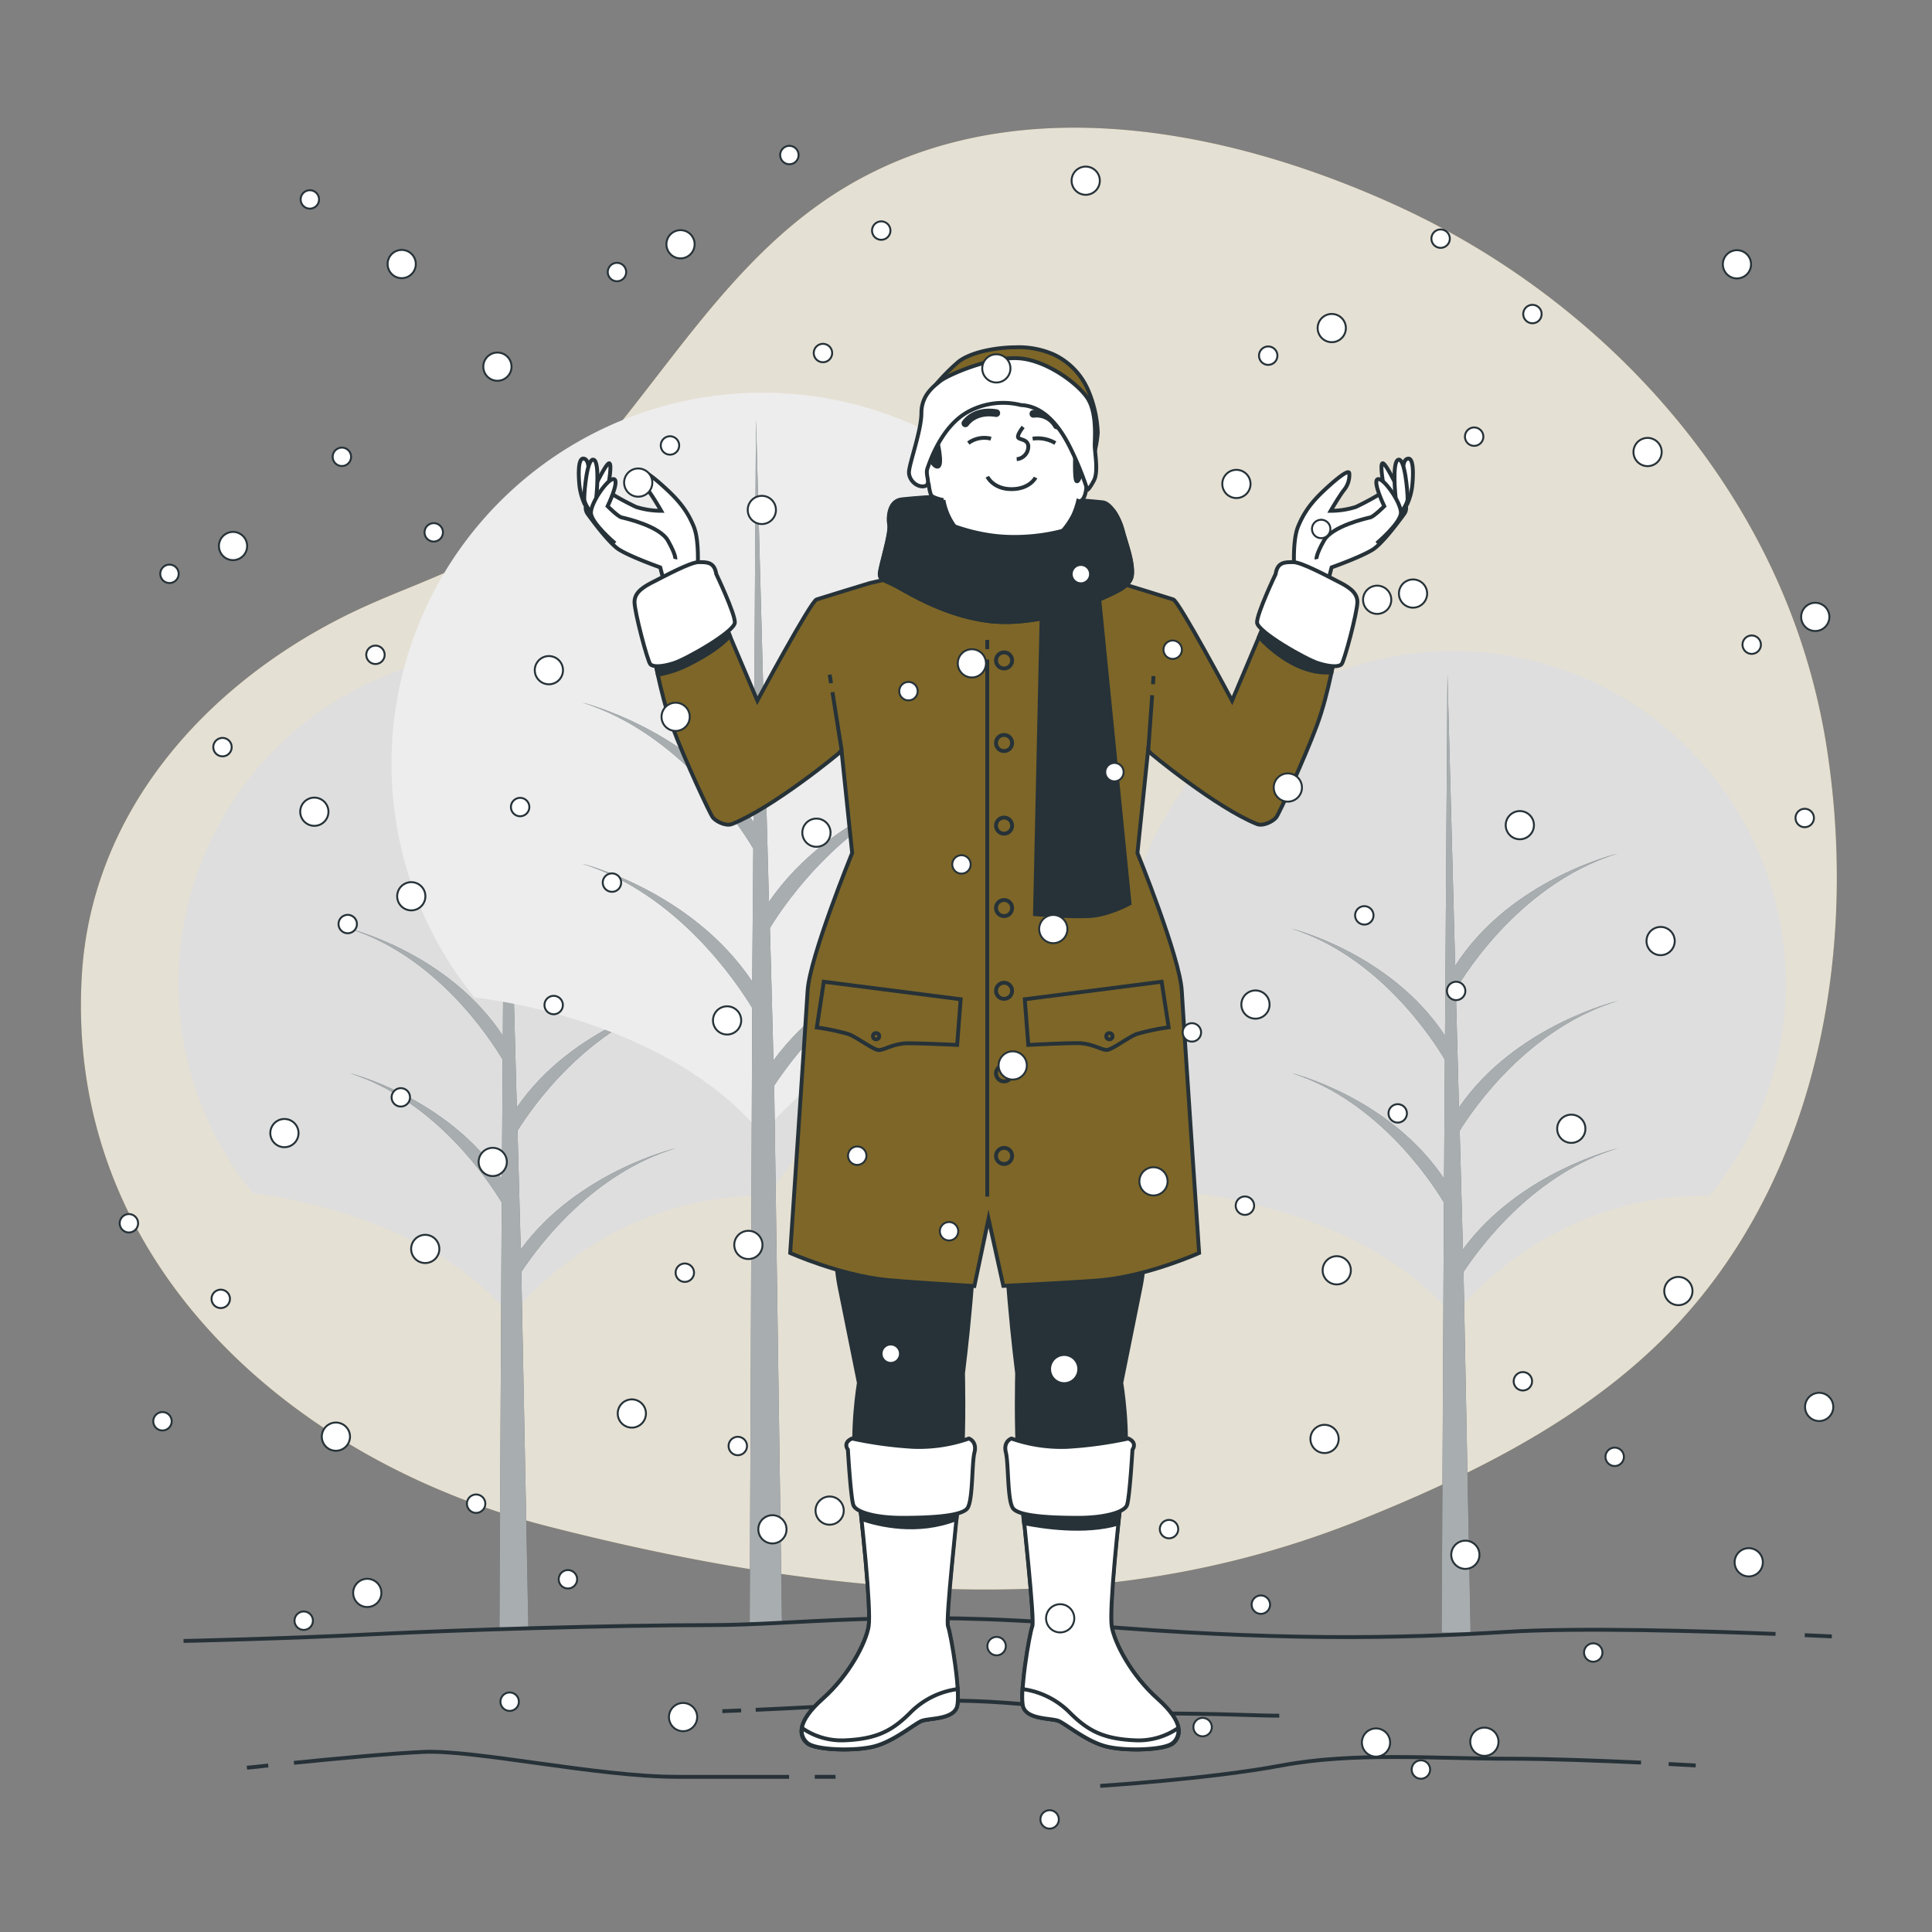 <svg xmlns="http://www.w3.org/2000/svg" viewBox="0 0 500 500"><rect x="0" y="0" width="500" height="500" fill="#808080" stroke="none"/><g id="freepik--background-simple--inject-14"><path d="M467.34,169.9c-16.12-52.66-57.54-94.81-106.56-117-46.76-21.2-105.88-31.67-150.19,1-29.18,21.48-45.71,55.9-72.42,80-13.28,12-27.81,15.87-43.61,23C56.06,174.31,23.84,208,21.18,252.4,16.75,326.67,75.62,378,141.31,394.89c86.81,22.26,151.7,22.26,211.33-1.78,31-12.49,62.48-28.29,84.8-54.15,33.76-39.11,43.09-94.66,35.41-144.89A170.25,170.25,0,0,0,467.34,169.9Z" style="fill:#7D6628"></path><path d="M467.34,169.9c-16.12-52.66-57.54-94.81-106.56-117-46.76-21.2-105.88-31.67-150.19,1-29.18,21.48-45.71,55.9-72.42,80-13.28,12-27.81,15.87-43.61,23C56.06,174.31,23.84,208,21.18,252.4,16.75,326.67,75.62,378,141.31,394.89c86.81,22.26,151.7,22.26,211.33-1.78,31-12.49,62.48-28.29,84.8-54.15,33.76-39.11,43.09-94.66,35.41-144.89A170.25,170.25,0,0,0,467.34,169.9Z" style="fill:#fff;opacity:0.8"></path></g><g id="freepik--Trees--inject-14"><path d="M65.47,308.83s44.28,4.38,66.72,31.83c0,0,23.71-31.8,66.3-31.15a86.07,86.07,0,1,0-133-.61Z" style="fill:#dedede"></path><path d="M174.82,259.05s-26.47,6.27-41.07,27.56l-.84-31,.06.42s14.95-26.91,41.85-35.13c0,0-27.7,6.57-42.06,29.06l-2-75.4-.63,93.47c-14.08-21.4-39.73-27.7-39.73-27.7,22.66,7.18,36.52,28.58,39.69,33.91l-.21,30.79c-14.13-21.1-39.48-27.33-39.48-27.33,22.12,7,35.85,27.56,39.44,33.5l-.58,110.27h7.48l-1.82-92.3c4.83-7.3,18.62-25.53,39.93-32,0,0-25.31,6-40.08,26.18l-.83-30.73C137.55,286.78,151.81,266.08,174.82,259.05Z" style="fill:#263238"></path><path d="M174.82,259.05s-26.47,6.27-41.07,27.56l-.84-31,.06.42s14.95-26.91,41.85-35.13c0,0-27.7,6.57-42.06,29.06l-2-75.4-.63,93.47c-14.08-21.4-39.73-27.7-39.73-27.7,22.66,7.18,36.52,28.58,39.69,33.91l-.21,30.79c-14.13-21.1-39.48-27.33-39.48-27.33,22.12,7,35.85,27.56,39.44,33.5l-.58,110.27h7.48l-1.82-92.3c4.83-7.3,18.62-25.53,39.93-32,0,0-25.31,6-40.08,26.18l-.83-30.73C137.55,286.78,151.81,266.08,174.82,259.05Z" style="fill:#fff;opacity:0.6"></path><path d="M309.31,308.83s44.28,4.38,66.72,31.83c0,0,23.71-31.8,66.3-31.15a86.08,86.08,0,1,0-133-.61Z" style="fill:#dedede"></path><path d="M418.66,259.05s-26.47,6.27-41.08,27.56l-.83-31,.06.42s14.95-26.91,41.85-35.13c0,0-27.7,6.57-42.06,29.06l-2-75.4-.63,93.47c-14.08-21.4-39.73-27.7-39.73-27.7,22.65,7.18,36.52,28.58,39.68,33.91l-.2,30.79c-14.13-21.1-39.48-27.33-39.48-27.33,22.12,7,35.85,27.56,39.44,33.5l-.58,111.32h7.48l-1.82-93.35c4.82-7.3,18.62-25.53,39.93-32,0,0-25.31,6-40.09,26.18l-.83-30.73C381.39,286.78,395.64,266.08,418.66,259.05Z" style="fill:#263238"></path><path d="M418.66,259.05s-26.47,6.27-41.08,27.56l-.83-31,.06.42s14.95-26.91,41.85-35.13c0,0-27.7,6.57-42.06,29.06l-2-75.4-.63,93.47c-14.08-21.4-39.73-27.7-39.73-27.7,22.65,7.18,36.52,28.58,39.68,33.91l-.2,30.79c-14.13-21.1-39.48-27.33-39.48-27.33,22.12,7,35.85,27.56,39.44,33.5l-.58,111.32h7.48l-1.82-93.35c4.82-7.3,18.62-25.53,39.93-32,0,0-25.31,6-40.09,26.18l-.83-30.73C381.39,286.78,395.64,266.08,418.66,259.05Z" style="fill:#fff;opacity:0.6"></path><path d="M122.89,258.16s49.37,4.88,74.39,35.48c0,0,26.44-35.45,73.92-34.72a96,96,0,1,0-148.33-.68Z" style="fill:#ededed"></path><path d="M244.81,202.65s-29.51,7-45.8,30.73l-.93-34.52.07.46s16.66-30,46.66-39.17c0,0-30.88,7.33-46.9,32.41l-2.26-84.07L195,212.7c-15.7-23.86-44.3-30.88-44.3-30.88,25.26,8,40.72,31.86,44.25,37.81L194.67,254c-15.75-23.53-44-30.47-44-30.47,24.66,7.8,40,30.72,44,37.34l-.64,159h8.33l-2-138.91c5.38-8.14,20.76-28.46,44.52-35.72,0,0-28.22,6.69-44.7,29.18l-.92-34.25C203.25,233.57,219.15,210.49,244.81,202.65Z" style="fill:#263238"></path><path d="M244.81,202.65s-29.51,7-45.8,30.73l-.93-34.52.07.46s16.66-30,46.66-39.17c0,0-30.88,7.33-46.9,32.41l-2.26-84.07L195,212.7c-15.7-23.86-44.3-30.88-44.3-30.88,25.26,8,40.72,31.86,44.25,37.81L194.67,254c-15.75-23.53-44-30.47-44-30.47,24.66,7.8,40,30.72,44,37.34l-.64,159h8.33l-2-138.91c5.38-8.14,20.76-28.46,44.52-35.72,0,0-28.22,6.69-44.7,29.18l-.92-34.25C203.25,233.57,219.15,210.49,244.81,202.65Z" style="fill:#fff;opacity:0.6"></path></g><g id="freepik--Floor--inject-14"><path d="M467.07,423.18l7,.33" style="fill:none;stroke:#263238;stroke-miterlimit:10"></path><path d="M47.5,424.68s26.36-.58,49.21-1.75,63.28-2.35,86.71-2.35,48.05-4.1,97.26,0,80.86,3.52,109,1.76c19.11-1.19,51.22-.22,69.83.52" style="fill:none;stroke:#263238;stroke-miterlimit:10"></path><path d="M195.58,442.5c7.83-.34,20.65-1,37.06-2,28.12-1.75,43.94,2.93,63.86,2.93s28.12.59,34.57.59" style="fill:none;stroke:#263238;stroke-miterlimit:10"></path><path d="M186.94,442.85l4.86-.19" style="fill:none;stroke:#263238;stroke-miterlimit:10"></path><path d="M210.86,459.84h5.37" style="fill:none;stroke:#263238;stroke-miterlimit:10"></path><path d="M76.07,456.22c10.58-1.07,25.44-2.47,33.53-2.83,13.48-.58,45.11,6.45,65.62,6.45h29" style="fill:none;stroke:#263238;stroke-miterlimit:10"></path><path d="M63.9,457.49l5.52-.58" style="fill:none;stroke:#263238;stroke-miterlimit:10"></path><path d="M431.85,456.52c4.29.23,7,.39,7,.39" style="fill:none;stroke:#263238;stroke-miterlimit:10"></path><path d="M284.73,462.18s28.13-1.76,46.87-5.27,39.26-1.76,58.59-1.76c10.67,0,24.37.54,34.51,1" style="fill:none;stroke:#263238;stroke-miterlimit:10"></path></g><g id="freepik--Character--inject-14"><path d="M217.28,303.53s-2.52,16.92,0,29.52,5,24.84,5,24.84-2.16,12.6-.72,23.4,4,35.28,3.24,39.6-5,12.6-11.88,18.72-6.12,9.72-4,11.52,12.6,2.16,17.64.72,10.07-5.76,11.87-6.48,7.56-.36,9-3.24-1.44-19.44-2.16-21.24,2.88-33.48,3.6-42.48.36-23,.36-23,4.32-33.84,2.52-45.36S217.28,303.53,217.28,303.53Z" style="fill:#263238;stroke:#263238;stroke-miterlimit:10"></path><path d="M238.51,445.37c1.8-.72,7.56-.36,9-3.24s-1.44-19.44-2.16-21.24c-.64-1.62,2.19-27.29,3.3-39-8.59,3.13-20.1,1.58-27,.16,1.45,11.12,3.85,34.65,3.15,38.88s-5,12.6-11.88,18.72-6.12,9.72-4,11.52,12.6,2.16,17.64.72S236.71,446.09,238.51,445.37Z" style="fill:#fff;stroke:#263238;stroke-miterlimit:10"></path><path d="M245.76,382.7c-8.14,1.94-17.95.58-24.07-.69.39,3,.85,6.92,1.3,11.12,4.5,1.53,14.41,3.95,24.54,0,.37-3.71.72-7.2,1-10.06C247.76,383,246.83,382.86,245.76,382.7Z" style="fill:#263238;stroke:#263238;stroke-miterlimit:10"></path><path d="M220.52,372.29a103.2,103.2,0,0,0,15.83,2.16,39.15,39.15,0,0,0,14.4-2.16s2.16.72,1.44,3.6-.36,12.24-1.8,14.4-10.08,2.52-16.91,2.52-11.88-1.44-12.6-3.24-1.44-14.4-1.44-14.4S218,373.37,220.52,372.29Z" style="fill:#fff;stroke:#263238;stroke-miterlimit:10"></path><path d="M226.64,451.85c5-1.44,10.07-5.76,11.87-6.48s7.56-.36,9-3.24c.41-.8.47-2.67.34-5a21.14,21.14,0,0,0-12.22,6.06c-4.67,4.68-8.63,6.84-16.91,7.2a17.93,17.93,0,0,1-11.15-3.18,4,4,0,0,0,1.43,3.9C211.16,452.93,221.6,453.29,226.64,451.85Z" style="fill:#fff;stroke:#263238;stroke-miterlimit:10"></path><path d="M295.19,303.53s2.52,16.92,0,29.52-5,24.84-5,24.84,2.16,12.6.72,23.4-4,35.28-3.24,39.6,5,12.6,11.88,18.72,6.12,9.72,4,11.52-12.6,2.16-17.64.72-10.08-5.76-11.88-6.48-7.56-.36-9-3.24,1.44-19.44,2.16-21.24-2.88-33.48-3.6-42.48-.36-23-.36-23-4.32-33.84-2.52-45.36S295.19,303.53,295.19,303.53Z" style="fill:#263238;stroke:#263238;stroke-miterlimit:10"></path><path d="M274,445.37c-1.8-.72-7.56-.36-9-3.24s1.44-19.44,2.16-21.24c.64-1.62-2.19-27.29-3.3-39,8.59,3.13,20.1,1.58,27,.16-1.45,11.12-3.85,34.65-3.14,38.88s5,12.6,11.88,18.72,6.12,9.72,4,11.52-12.6,2.16-17.64.72S275.75,446.09,274,445.37Z" style="fill:#fff;stroke:#263238;stroke-miterlimit:10"></path><path d="M289.34,394.32c.49-4.64,1-9,1.43-12.31-6.86,1.42-18.37,3-27-.16.31,3.3.76,7.7,1.23,12.35C269.92,395.18,280.82,396.83,289.34,394.32Z" style="fill:#263238;stroke:#263238;stroke-miterlimit:10"></path><path d="M292,372.29a103.2,103.2,0,0,1-15.84,2.16,39.15,39.15,0,0,1-14.4-2.16s-2.16.72-1.44,3.6.36,12.24,1.8,14.4,10.08,2.52,16.92,2.52,11.88-1.44,12.6-3.24,1.44-14.4,1.44-14.4S294.47,373.37,292,372.29Z" style="fill:#fff;stroke:#263238;stroke-miterlimit:10"></path><path d="M285.83,451.85c-5-1.44-10.08-5.76-11.88-6.48s-7.56-.36-9-3.24c-.4-.8-.47-2.67-.34-5a21.14,21.14,0,0,1,12.22,6.06c4.68,4.68,8.64,6.84,16.92,7.2a18,18,0,0,0,11.15-3.18,4,4,0,0,1-1.43,3.9C301.31,452.93,290.87,453.29,285.83,451.85Z" style="fill:#fff;stroke:#263238;stroke-miterlimit:10"></path><path d="M334.94,147.11s-.48-7.21,1-10.82,3.37-6.26,7-9.63,6.26-5.29,6.26-4.09a6.07,6.07,0,0,1-1.45,4.33c-1.44,1.93-3.37,5.3-3.37,5.3a22,22,0,0,0,6.5-1,72.3,72.3,0,0,0,7.46-4.09s-1.45-7.21-.48-7.21,5.05,8.9,5.77,10.34h0a2.66,2.66,0,0,1-.23,2.77c-1.82,2.51-5.83,7.81-8.19,9.26-3.13,1.93-10.59,4.57-10.59,4.57l-1,3.85Z" style="fill:#fff;stroke:#263238;stroke-miterlimit:10"></path><path d="M364.21,130.42a16.11,16.11,0,0,0,1.24-4.41c.28-2.35.55-7.45-1-7.32s-1.38,3.18-1.38,5.39S362,130,362,130.42,363.24,132.08,364.21,130.42Z" style="fill:#fff;stroke:#263238;stroke-miterlimit:10"></path><path d="M360.68,135.08s3.61-4.09,3.61-6-.72-10.59-2.4-10.11-.72,9.63-.72,9.63l-.49,3.13Z" style="fill:#fff;stroke:#263238;stroke-miterlimit:10"></path><path d="M340.71,144.71s-.24-1,1.93-4.81,11.07-5.78,12-6,3.61-2.89,3.61-2.89-3.13-6.49-1.69-7,6,6,6,8.66-6.26,7.94-6.26,7.94" style="fill:#fff;stroke:#263238;stroke-miterlimit:10"></path><path d="M328.34,158.88l-9.48,22.45s-13.72-25.69-15.21-26.19-13.72-4.24-13.72-4.24l-10.73-2.49-21.6,4-21.71-4-10.78,2.49s-12.29,3.74-13.79,4.24S196,181.33,196,181.33l-9.53-22.45-17.55,8.73s1.76,11.48,5,20.21,9.78,22.7,10.53,23.7,3.37,2.4,5,1.74c10.48-4.17,27.8-18.31,28.34-18.94l2.75,26.43s-11,26.94-11.53,35.67-4.51,67.85-4.51,67.85,12.78,5.74,25.07,7c4.31.43,16.8,1.21,22.6,1.56l3.66-17.4,3.83,17.36c7.35-.36,21.61-1.1,25.73-1.52,12.22-1.25,24.94-7,24.94-7s-4-59.12-4.49-67.85-11.47-35.67-11.47-35.67l2.74-26.43c.53.63,17.76,14.77,28.19,18.94,1.64.66,4.24-.74,5-1.74s7.23-15,10.48-23.7,5-20.21,5-20.21Z" style="fill:#7D6628;stroke:#263238;stroke-miterlimit:10"></path><path d="M213.2,254.07l35.42,4.54-.91,11.81S238.63,270,235,270s-6.19,1.76-7.55,1.76-5.45-3.18-7.72-4.09a56.24,56.24,0,0,0-8.34-1.76Z" style="fill:#7D6628;stroke:#263238;stroke-miterlimit:10"></path><circle cx="226.73" cy="268.17" r="0.81" style="fill:#7D6628;stroke:#263238;stroke-miterlimit:10"></circle><path d="M300.63,254.07l-35.42,4.54.91,11.81s9.08-.46,12.72-.46,6.18,1.76,7.55,1.76,5.45-3.18,7.72-4.09a56.24,56.24,0,0,1,8.34-1.76Z" style="fill:#7D6628;stroke:#263238;stroke-miterlimit:10"></path><circle cx="287.11" cy="268.17" r="0.81" style="fill:#7D6628;stroke:#263238;stroke-miterlimit:10"></circle><path d="M325.81,164.87c3.26,3.45,10.08,9.43,18,9.17l.78,0c.78-3.72,1.19-6.38,1.19-6.38l-17.47-8.73Z" style="fill:#263238;stroke:#263238;stroke-miterlimit:10"></path><path d="M188.91,164.57l-2.42-5.69-17.55,8.73s.45,2.95,1.32,7a28.13,28.13,0,0,0,8.24-2.79C184.72,168.69,187.68,166,188.91,164.57Z" style="fill:#263238;stroke:#263238;stroke-miterlimit:10"></path><line x1="255.5" y1="170.69" x2="255.5" y2="309.68" style="fill:none;stroke:#263238;stroke-miterlimit:10"></line><line x1="255.5" y1="165.62" x2="255.5" y2="167.99" style="fill:none;stroke:#263238;stroke-miterlimit:10"></line><path d="M261.93,170.91a2.08,2.08,0,1,1-2.08-2.07A2.08,2.08,0,0,1,261.93,170.91Z" style="fill:none;stroke:#263238;stroke-miterlimit:10"></path><path d="M261.93,192.29a2.08,2.08,0,1,1-2.08-2.08A2.07,2.07,0,0,1,261.93,192.29Z" style="fill:none;stroke:#263238;stroke-miterlimit:10"></path><path d="M261.93,213.66a2.08,2.08,0,1,1-2.08-2.07A2.08,2.08,0,0,1,261.93,213.66Z" style="fill:none;stroke:#263238;stroke-miterlimit:10"></path><path d="M261.93,235a2.08,2.08,0,1,1-2.08-2.08A2.08,2.08,0,0,1,261.93,235Z" style="fill:none;stroke:#263238;stroke-miterlimit:10"></path><path d="M261.93,256.41a2.08,2.08,0,1,1-2.08-2.07A2.08,2.08,0,0,1,261.93,256.41Z" style="fill:none;stroke:#263238;stroke-miterlimit:10"></path><path d="M261.93,277.79a2.08,2.08,0,1,1-2.08-2.08A2.08,2.08,0,0,1,261.93,277.79Z" style="fill:none;stroke:#263238;stroke-miterlimit:10"></path><path d="M261.93,299.16a2.08,2.08,0,1,1-2.08-2.08A2.07,2.07,0,0,1,261.93,299.16Z" style="fill:none;stroke:#263238;stroke-miterlimit:10"></path><line x1="298.39" y1="177.07" x2="298.53" y2="174.97" style="fill:none;stroke:#263238;stroke-miterlimit:10"></line><line x1="297.16" y1="194.32" x2="298.18" y2="179.92" style="fill:none;stroke:#263238;stroke-miterlimit:10"></line><line x1="215.07" y1="176.81" x2="214.72" y2="174.6" style="fill:none;stroke:#263238;stroke-miterlimit:10"></line><line x1="217.84" y1="194.32" x2="215.44" y2="179.14" style="fill:none;stroke:#263238;stroke-miterlimit:10"></line><path d="M269.6,158.26l-1.75,78.33s9,.75,14,.5,10.48-3.25,10.48-3.25l-8.23-82.56Z" style="fill:#263238;stroke:#263238;stroke-miterlimit:10"></path><path d="M243,128.48s-6.43.38-9.65.76-3.6,4.35-3.22,6.63-2.46,11-2.46,12.68,1.32,1.51,4.73,3.4,12.11,7.19,22.9,8.71,23.47-2.65,28-4.92,9.46-3.6,9.65-7.19-1.51-7.76-2.46-11.36-3.21-7-5.11-7.19-9.46-.95-14.19-.95S243,128.48,243,128.48Z" style="fill:#263238;stroke:#263238;stroke-miterlimit:10"></path><path d="M240.38,101.8A53.33,53.33,0,0,1,248,93.66c3.6-2.84,10.79-3.78,14.76-3.78a22.47,22.47,0,0,1,10,1.89,18.08,18.08,0,0,1,8.71,8.89A31,31,0,0,1,284.1,112a28.07,28.07,0,0,1-1.14,6.06S273.69,99,266.88,97.26s-17,.94-20.44,3.21l-5.68,3.79Z" style="fill:#7D6628;stroke:#263238;stroke-miterlimit:10"></path><path d="M240.38,125.46a11,11,0,0,0,.57,2.65c.38.75,3.22,1.32,3.22,1.32a16.12,16.12,0,0,0,4.35,8.52c5.11,4.92,11.92,4.54,18.36,4s10.22-7.19,11-8.89a20.53,20.53,0,0,0,1.14-3.41s2.08.95,2.27-5.3-.95-13.63-6.43-19.49-14.77-6.06-24.23-2.65-12.3,14-12.3,15.52S240.38,125.46,240.38,125.46Z" style="fill:#fff;stroke:#263238;stroke-miterlimit:10"></path><path d="M264.79,110.5s-1.51,1.9-1.32,2.65,2.65.38,2.65,2.46a3.27,3.27,0,0,1-3,3.22" style="fill:none;stroke:#263238;stroke-miterlimit:10"></path><path d="M255.52,123.37s1.52,3.22,6.25,3.22,6.24-3,6.24-3" style="fill:none;stroke:#263238;stroke-miterlimit:10"></path><path d="M256.47,113.53a7,7,0,0,0-5.87,1.14" style="fill:none;stroke:#263238;stroke-miterlimit:10"></path><path d="M267.25,113.53a9,9,0,0,1,5.87,1.14" style="fill:none;stroke:#263238;stroke-miterlimit:10"></path><path d="M249.84,109.56s2.27-3.6,8-2.65" style="fill:none;stroke:#263238;stroke-linecap:round;stroke-miterlimit:10;stroke-width:2px"></path><path d="M267.44,107.1a6,6,0,0,1,6.06,3" style="fill:none;stroke:#263238;stroke-linecap:round;stroke-miterlimit:10;stroke-width:2px"></path><path d="M242.65,114.48s1.33,5.68.19,6.24-2.65-2.83-2.65-2.83S241,114.86,242.65,114.48Z" style="fill:#263238;stroke:#263238;stroke-miterlimit:10"></path><path d="M278.23,118.45s-.19,5.68.38,6.06,1.14-1.89,1.14-2.46A22.77,22.77,0,0,0,278.23,118.45Z" style="fill:#263238;stroke:#263238;stroke-miterlimit:10"></path><path d="M264.23,104.83a19,19,0,0,0-13.63,1.7c-7,3.79-10,13.06-10.6,14.76s1.14,4.17-.76,4.54-4-1.51-4-3.59,3.22-10.79,3.22-15.33,3-6.81,4.92-8.33,12.68-6.24,20.06-5.87,15.9,6.82,18.17,10.6,1.7,10,1.7,11.93,1,6.81-.19,9.08-1.7,2.46-1.7,2.46a79.62,79.62,0,0,0-3.22-8.33C276.53,114.86,272.36,105.21,264.23,104.83Z" style="fill:#fff;stroke:#263238;stroke-miterlimit:10"></path><path d="M283.34,155.74c4.54-2.27,9.46-3.6,9.65-7.19s-1.51-7.76-2.46-11.36a15.61,15.61,0,0,0-2.32-5,3.14,3.14,0,0,0-.52-.26c-1.7-.57-2.64.38-4.73,2.08s-10.6,5.3-22.14,4.92S239.06,133,237,131.13s-5.61-.53-6-.39a7.66,7.66,0,0,0-.8,5.13c.38,2.27-2.46,11-2.46,12.68s1.32,1.51,4.73,3.4,12.11,7.19,22.9,8.71S278.8,158,283.34,155.74Z" style="fill:#263238;stroke:#263238;stroke-miterlimit:10"></path><path d="M330.13,148.56s-4.81,10.1-4.81,12.51,12.75,9.62,15.88,10.58,5.29,1,6,.24,4.09-13.47,4.09-16.11-2.65-4.09-5.05-5.3-9.38-5-11.55-5S330.61,145.43,330.13,148.56Z" style="fill:#fff;stroke:#263238;stroke-miterlimit:10"></path><path d="M180.55,147.11s.48-7.21-1-10.82-3.37-6.26-7-9.63-6.25-5.29-6.25-4.09a6.1,6.1,0,0,0,1.44,4.33c1.45,1.93,3.37,5.3,3.37,5.3a22,22,0,0,1-6.5-1,72.94,72.94,0,0,1-7.45-4.09s1.44-7.21.48-7.21-5.06,8.9-5.78,10.34h0a2.68,2.68,0,0,0,.23,2.77c1.82,2.51,5.83,7.81,8.19,9.26,3.13,1.93,10.59,4.57,10.59,4.57l1,3.85Z" style="fill:#fff;stroke:#263238;stroke-miterlimit:10"></path><path d="M151.28,130.42A16.52,16.52,0,0,1,150,126c-.27-2.35-.55-7.45,1-7.32s1.38,3.18,1.38,5.39,1.1,5.93,1.1,6.34S152.25,132.08,151.28,130.42Z" style="fill:#fff;stroke:#263238;stroke-miterlimit:10"></path><path d="M154.81,135.08s-3.61-4.09-3.61-6,.72-10.59,2.41-10.11.72,9.63.72,9.63l.48,3.13Z" style="fill:#fff;stroke:#263238;stroke-miterlimit:10"></path><path d="M174.78,144.71s.24-1-1.93-4.81-11.06-5.78-12-6-3.6-2.89-3.6-2.89,3.12-6.49,1.68-7-6,6-6,8.66,6.25,7.94,6.25,7.94" style="fill:#fff;stroke:#263238;stroke-miterlimit:10"></path><path d="M185.37,148.56s4.81,10.1,4.81,12.51-12.75,9.62-15.88,10.58-5.29,1-6,.24-4.09-13.47-4.09-16.11,2.65-4.09,5.06-5.3,9.38-5,11.54-5S184.88,145.43,185.37,148.56Z" style="fill:#fff;stroke:#263238;stroke-miterlimit:10"></path></g><g id="freepik--Snow--inject-14"><path d="M251.1,224.43a2.38,2.38,0,1,0-3,1.55A2.39,2.39,0,0,0,251.1,224.43Z" style="fill:#fff;stroke:#263238;stroke-miterlimit:10;stroke-width:0.5px"></path><path d="M237.38,179.59a2.38,2.38,0,1,0-3,1.55A2.37,2.37,0,0,0,237.38,179.59Z" style="fill:#fff;stroke:#263238;stroke-miterlimit:10;stroke-width:0.5px"></path><path d="M305.76,168.86a2.38,2.38,0,1,0-3,1.55A2.38,2.38,0,0,0,305.76,168.86Z" style="fill:#fff;stroke:#263238;stroke-miterlimit:10;stroke-width:0.5px"></path><circle cx="279.73" cy="148.58" r="2.38" style="fill:#fff;stroke:#263238;stroke-miterlimit:10;stroke-width:0.5px"></circle><path d="M290.68,200.55a2.38,2.38,0,1,0-3,1.54A2.37,2.37,0,0,0,290.68,200.55Z" style="fill:#fff;stroke:#263238;stroke-miterlimit:10;stroke-width:0.5px"></path><path d="M276.07,241.54a3.65,3.65,0,1,0-4.58,2.38A3.65,3.65,0,0,0,276.07,241.54Z" style="fill:#fff;stroke:#263238;stroke-miterlimit:10;stroke-width:0.5px"></path><path d="M255,172.78a3.65,3.65,0,1,0-4.59,2.37A3.66,3.66,0,0,0,255,172.78Z" style="fill:#fff;stroke:#263238;stroke-miterlimit:10;stroke-width:0.5px"></path><path d="M359.89,156.33a3.65,3.65,0,1,0-4.58,2.37A3.64,3.64,0,0,0,359.89,156.33Z" style="fill:#fff;stroke:#263238;stroke-miterlimit:10;stroke-width:0.5px"></path><path d="M323.46,126.35a3.65,3.65,0,1,0-4.59,2.37A3.65,3.65,0,0,0,323.46,126.35Z" style="fill:#fff;stroke:#263238;stroke-miterlimit:10;stroke-width:0.5px"></path><path d="M336.77,204.92a3.65,3.65,0,1,0-4.58,2.37A3.65,3.65,0,0,0,336.77,204.92Z" style="fill:#fff;stroke:#263238;stroke-miterlimit:10;stroke-width:0.5px"></path><path d="M175.66,116a2.38,2.38,0,1,0-3,1.55A2.38,2.38,0,0,0,175.66,116Z" style="fill:#fff;stroke:#263238;stroke-miterlimit:10;stroke-width:0.5px"></path><path d="M161.94,71.12a2.38,2.38,0,1,0-3,1.55A2.38,2.38,0,0,0,161.94,71.12Z" style="fill:#fff;stroke:#263238;stroke-miterlimit:10;stroke-width:0.5px"></path><path d="M230.33,60.4a2.38,2.38,0,1,0-3,1.54A2.38,2.38,0,0,0,230.33,60.4Z" style="fill:#fff;stroke:#263238;stroke-miterlimit:10;stroke-width:0.5px"></path><path d="M206.56,40.84a2.38,2.38,0,1,0-3,1.55A2.38,2.38,0,0,0,206.56,40.84Z" style="fill:#fff;stroke:#263238;stroke-miterlimit:10;stroke-width:0.5px"></path><path d="M215.25,92.08a2.38,2.38,0,1,0-3,1.55A2.39,2.39,0,0,0,215.25,92.08Z" style="fill:#fff;stroke:#263238;stroke-miterlimit:10;stroke-width:0.5px"></path><path d="M200.64,133.08a3.65,3.65,0,1,0-4.59,2.37A3.65,3.65,0,0,0,200.64,133.08Z" style="fill:#fff;stroke:#263238;stroke-miterlimit:10;stroke-width:0.5px"></path><path d="M179.6,64.31A3.65,3.65,0,1,0,175,66.69,3.65,3.65,0,0,0,179.6,64.31Z" style="fill:#fff;stroke:#263238;stroke-miterlimit:10;stroke-width:0.5px"></path><path d="M284.46,47.87a3.65,3.65,0,1,0-4.59,2.37A3.65,3.65,0,0,0,284.46,47.87Z" style="fill:#fff;stroke:#263238;stroke-miterlimit:10;stroke-width:0.5px"></path><path d="M261.33,96.45a3.65,3.65,0,1,0-4.58,2.37A3.64,3.64,0,0,0,261.33,96.45Z" style="fill:#fff;stroke:#263238;stroke-miterlimit:10;stroke-width:0.5px"></path><path d="M344.19,137.61a2.38,2.38,0,1,0-3,1.55A2.38,2.38,0,0,0,344.19,137.61Z" style="fill:#fff;stroke:#263238;stroke-miterlimit:10;stroke-width:0.5px"></path><path d="M330.48,92.76a2.38,2.38,0,1,0-3,1.55A2.39,2.39,0,0,0,330.48,92.76Z" style="fill:#fff;stroke:#263238;stroke-miterlimit:10;stroke-width:0.5px"></path><path d="M398.86,82a2.38,2.38,0,1,0-3,1.54A2.37,2.37,0,0,0,398.86,82Z" style="fill:#fff;stroke:#263238;stroke-miterlimit:10;stroke-width:0.5px"></path><path d="M375.1,62.48a2.38,2.38,0,1,0-3,1.55A2.39,2.39,0,0,0,375.1,62.48Z" style="fill:#fff;stroke:#263238;stroke-miterlimit:10;stroke-width:0.5px"></path><path d="M383.78,113.72a2.38,2.38,0,1,0-3,1.55A2.38,2.38,0,0,0,383.78,113.72Z" style="fill:#fff;stroke:#263238;stroke-miterlimit:10;stroke-width:0.5px"></path><path d="M369.17,154.72a3.65,3.65,0,1,0-4.59,2.37A3.66,3.66,0,0,0,369.17,154.72Z" style="fill:#fff;stroke:#263238;stroke-miterlimit:10;stroke-width:0.5px"></path><path d="M348.14,86a3.65,3.65,0,1,0-4.59,2.38A3.64,3.64,0,0,0,348.14,86Z" style="fill:#fff;stroke:#263238;stroke-miterlimit:10;stroke-width:0.5px"></path><path d="M453,69.51a3.65,3.65,0,1,0-4.59,2.37A3.66,3.66,0,0,0,453,69.51Z" style="fill:#fff;stroke:#263238;stroke-miterlimit:10;stroke-width:0.5px"></path><path d="M429.87,118.09a3.65,3.65,0,1,0-4.59,2.37A3.65,3.65,0,0,0,429.87,118.09Z" style="fill:#fff;stroke:#263238;stroke-miterlimit:10;stroke-width:0.5px"></path><path d="M324.45,312.75a2.38,2.38,0,1,0-3,1.54A2.38,2.38,0,0,0,324.45,312.75Z" style="fill:#fff;stroke:#263238;stroke-miterlimit:10;stroke-width:0.5px"></path><path d="M310.73,267.9a2.38,2.38,0,1,0-3,1.55A2.38,2.38,0,0,0,310.73,267.9Z" style="fill:#fff;stroke:#263238;stroke-miterlimit:10;stroke-width:0.5px"></path><path d="M379.12,257.17a2.38,2.38,0,1,0-3,1.55A2.39,2.39,0,0,0,379.12,257.17Z" style="fill:#fff;stroke:#263238;stroke-miterlimit:10;stroke-width:0.5px"></path><path d="M355.35,237.62a2.38,2.38,0,1,0-3,1.54A2.37,2.37,0,0,0,355.35,237.62Z" style="fill:#fff;stroke:#263238;stroke-miterlimit:10;stroke-width:0.5px"></path><path d="M364,288.86a2.38,2.38,0,1,0-3,1.55A2.38,2.38,0,0,0,364,288.86Z" style="fill:#fff;stroke:#263238;stroke-miterlimit:10;stroke-width:0.5px"></path><path d="M349.43,329.85a3.65,3.65,0,1,0-4.59,2.38A3.65,3.65,0,0,0,349.43,329.85Z" style="fill:#fff;stroke:#263238;stroke-miterlimit:10;stroke-width:0.5px"></path><path d="M328.39,261.09a3.65,3.65,0,1,0-4.58,2.37A3.65,3.65,0,0,0,328.39,261.09Z" style="fill:#fff;stroke:#263238;stroke-miterlimit:10;stroke-width:0.5px"></path><path d="M433.25,244.64a3.65,3.65,0,1,0-4.59,2.38A3.65,3.65,0,0,0,433.25,244.64Z" style="fill:#fff;stroke:#263238;stroke-miterlimit:10;stroke-width:0.5px"></path><path d="M396.81,214.66a3.65,3.65,0,1,0-4.59,2.37A3.66,3.66,0,0,0,396.81,214.66Z" style="fill:#fff;stroke:#263238;stroke-miterlimit:10;stroke-width:0.5px"></path><path d="M410.13,293.23a3.65,3.65,0,1,0-4.59,2.37A3.65,3.65,0,0,0,410.13,293.23Z" style="fill:#fff;stroke:#263238;stroke-miterlimit:10;stroke-width:0.5px"></path><path d="M273.91,471.58a2.38,2.38,0,1,0-3,1.55A2.38,2.38,0,0,0,273.91,471.58Z" style="fill:#fff;stroke:#263238;stroke-miterlimit:10;stroke-width:0.5px"></path><path d="M260.19,426.74a2.38,2.38,0,1,0-3,1.54A2.38,2.38,0,0,0,260.19,426.74Z" style="fill:#fff;stroke:#263238;stroke-miterlimit:10;stroke-width:0.5px"></path><path d="M328.58,416a2.38,2.38,0,1,0-3,1.55A2.39,2.39,0,0,0,328.58,416Z" style="fill:#fff;stroke:#263238;stroke-miterlimit:10;stroke-width:0.5px"></path><path d="M304.81,396.46a2.38,2.38,0,1,0-3,1.54A2.39,2.39,0,0,0,304.81,396.46Z" style="fill:#fff;stroke:#263238;stroke-miterlimit:10;stroke-width:0.5px"></path><path d="M313.5,447.7a2.38,2.38,0,1,0-3,1.54A2.38,2.38,0,0,0,313.5,447.7Z" style="fill:#fff;stroke:#263238;stroke-miterlimit:10;stroke-width:0.5px"></path><path d="M277.85,419.93a3.65,3.65,0,1,0-4.58,2.37A3.66,3.66,0,0,0,277.85,419.93Z" style="fill:#fff;stroke:#263238;stroke-miterlimit:10;stroke-width:0.5px"></path><path d="M382.71,403.48a3.65,3.65,0,1,0-4.59,2.37A3.65,3.65,0,0,0,382.71,403.48Z" style="fill:#fff;stroke:#263238;stroke-miterlimit:10;stroke-width:0.5px"></path><path d="M346.27,373.5a3.65,3.65,0,1,0-4.59,2.37A3.65,3.65,0,0,0,346.27,373.5Z" style="fill:#fff;stroke:#263238;stroke-miterlimit:10;stroke-width:0.5px"></path><path d="M359.59,452.07a3.65,3.65,0,1,0-4.59,2.37A3.66,3.66,0,0,0,359.59,452.07Z" style="fill:#fff;stroke:#263238;stroke-miterlimit:10;stroke-width:0.5px"></path><path d="M193.21,374.94a2.38,2.38,0,1,0-3,1.55A2.38,2.38,0,0,0,193.21,374.94Z" style="fill:#fff;stroke:#263238;stroke-miterlimit:10;stroke-width:0.5px"></path><path d="M179.5,330.09a2.38,2.38,0,1,0-3,1.55A2.39,2.39,0,0,0,179.5,330.09Z" style="fill:#fff;stroke:#263238;stroke-miterlimit:10;stroke-width:0.5px"></path><path d="M247.88,319.37a2.38,2.38,0,1,0-3,1.54A2.37,2.37,0,0,0,247.88,319.37Z" style="fill:#fff;stroke:#263238;stroke-miterlimit:10;stroke-width:0.5px"></path><path d="M224.12,299.81a2.38,2.38,0,1,0-3,1.55A2.39,2.39,0,0,0,224.12,299.81Z" style="fill:#fff;stroke:#263238;stroke-miterlimit:10;stroke-width:0.5px"></path><path d="M232.8,351.05a2.38,2.38,0,1,0-3,1.55A2.38,2.38,0,0,0,232.8,351.05Z" style="fill:#fff;stroke:#263238;stroke-miterlimit:10;stroke-width:0.5px"></path><path d="M218.19,392.05a3.65,3.65,0,1,0-4.59,2.37A3.66,3.66,0,0,0,218.19,392.05Z" style="fill:#fff;stroke:#263238;stroke-miterlimit:10;stroke-width:0.5px"></path><path d="M197.16,323.28a3.65,3.65,0,1,0-4.59,2.38A3.65,3.65,0,0,0,197.16,323.28Z" style="fill:#fff;stroke:#263238;stroke-miterlimit:10;stroke-width:0.5px"></path><path d="M302,306.84a3.65,3.65,0,1,0-4.59,2.37A3.66,3.66,0,0,0,302,306.84Z" style="fill:#fff;stroke:#263238;stroke-miterlimit:10;stroke-width:0.5px"></path><path d="M265.57,276.85a3.65,3.65,0,1,0-4.58,2.37A3.66,3.66,0,0,0,265.57,276.85Z" style="fill:#fff;stroke:#263238;stroke-miterlimit:10;stroke-width:0.5px"></path><path d="M278.89,355.42a3.65,3.65,0,1,0-4.59,2.37A3.66,3.66,0,0,0,278.89,355.42Z" style="fill:#fff;stroke:#263238;stroke-miterlimit:10;stroke-width:0.5px"></path><path d="M106,284.71a2.38,2.38,0,1,0-3,1.55A2.39,2.39,0,0,0,106,284.71Z" style="fill:#fff;stroke:#263238;stroke-miterlimit:10;stroke-width:0.5px"></path><path d="M92.26,239.86a2.38,2.38,0,1,0-3,1.55A2.39,2.39,0,0,0,92.26,239.86Z" style="fill:#fff;stroke:#263238;stroke-miterlimit:10;stroke-width:0.5px"></path><path d="M160.64,229.14a2.38,2.38,0,1,0-3,1.54A2.37,2.37,0,0,0,160.64,229.14Z" style="fill:#fff;stroke:#263238;stroke-miterlimit:10;stroke-width:0.5px"></path><path d="M136.88,209.58a2.38,2.38,0,1,0-3,1.55A2.39,2.39,0,0,0,136.88,209.58Z" style="fill:#fff;stroke:#263238;stroke-miterlimit:10;stroke-width:0.5px"></path><path d="M145.56,260.82a2.38,2.38,0,1,0-3,1.55A2.38,2.38,0,0,0,145.56,260.82Z" style="fill:#fff;stroke:#263238;stroke-miterlimit:10;stroke-width:0.5px"></path><path d="M131,301.82a3.65,3.65,0,1,0-4.58,2.37A3.66,3.66,0,0,0,131,301.82Z" style="fill:#fff;stroke:#263238;stroke-miterlimit:10;stroke-width:0.5px"></path><path d="M109.92,233.05a3.65,3.65,0,1,0-4.59,2.38A3.65,3.65,0,0,0,109.92,233.05Z" style="fill:#fff;stroke:#263238;stroke-miterlimit:10;stroke-width:0.5px"></path><path d="M214.77,216.61a3.65,3.65,0,1,0-4.58,2.37A3.66,3.66,0,0,0,214.77,216.61Z" style="fill:#fff;stroke:#263238;stroke-miterlimit:10;stroke-width:0.5px"></path><path d="M178.33,186.62a3.65,3.65,0,1,0-4.58,2.37A3.64,3.64,0,0,0,178.33,186.62Z" style="fill:#fff;stroke:#263238;stroke-miterlimit:10;stroke-width:0.5px"></path><path d="M191.65,265.19a3.65,3.65,0,1,0-4.59,2.37A3.65,3.65,0,0,0,191.65,265.19Z" style="fill:#fff;stroke:#263238;stroke-miterlimit:10;stroke-width:0.5px"></path><path d="M59.85,194.07a2.38,2.38,0,1,0-3,1.55A2.37,2.37,0,0,0,59.85,194.07Z" style="fill:#fff;stroke:#263238;stroke-miterlimit:10;stroke-width:0.5px"></path><path d="M46.13,149.22a2.38,2.38,0,1,0-3,1.55A2.38,2.38,0,0,0,46.13,149.22Z" style="fill:#fff;stroke:#263238;stroke-miterlimit:10;stroke-width:0.5px"></path><path d="M114.52,138.5a2.38,2.38,0,1,0-3,1.54A2.39,2.39,0,0,0,114.52,138.5Z" style="fill:#fff;stroke:#263238;stroke-miterlimit:10;stroke-width:0.5px"></path><path d="M90.75,118.94a2.38,2.38,0,1,0-3,1.55A2.38,2.38,0,0,0,90.75,118.94Z" style="fill:#fff;stroke:#263238;stroke-miterlimit:10;stroke-width:0.5px"></path><path d="M99.44,170.18a2.38,2.38,0,1,0-3,1.55A2.39,2.39,0,0,0,99.44,170.18Z" style="fill:#fff;stroke:#263238;stroke-miterlimit:10;stroke-width:0.5px"></path><path d="M84.83,211.18a3.65,3.65,0,1,0-4.59,2.37A3.65,3.65,0,0,0,84.83,211.18Z" style="fill:#fff;stroke:#263238;stroke-miterlimit:10;stroke-width:0.5px"></path><path d="M63.79,142.41a3.65,3.65,0,1,0-4.58,2.38A3.65,3.65,0,0,0,63.79,142.41Z" style="fill:#fff;stroke:#263238;stroke-miterlimit:10;stroke-width:0.5px"></path><path d="M168.65,126a3.65,3.65,0,1,0-4.59,2.37A3.65,3.65,0,0,0,168.65,126Z" style="fill:#fff;stroke:#263238;stroke-miterlimit:10;stroke-width:0.5px"></path><path d="M132.21,96a3.65,3.65,0,1,0-4.59,2.37A3.66,3.66,0,0,0,132.21,96Z" style="fill:#fff;stroke:#263238;stroke-miterlimit:10;stroke-width:0.5px"></path><path d="M145.53,174.55a3.65,3.65,0,1,0-4.59,2.37A3.65,3.65,0,0,0,145.53,174.55Z" style="fill:#fff;stroke:#263238;stroke-miterlimit:10;stroke-width:0.5px"></path><path d="M82.46,52.33a2.38,2.38,0,1,0-3,1.55A2.38,2.38,0,0,0,82.46,52.33Z" style="fill:#fff;stroke:#263238;stroke-miterlimit:10;stroke-width:0.5px"></path><path d="M107.44,69.44a3.65,3.65,0,1,0-4.59,2.37A3.65,3.65,0,0,0,107.44,69.44Z" style="fill:#fff;stroke:#263238;stroke-miterlimit:10;stroke-width:0.5px"></path><path d="M59.4,336.86a2.38,2.38,0,1,0-3,1.55A2.38,2.38,0,0,0,59.4,336.86Z" style="fill:#fff;stroke:#263238;stroke-miterlimit:10;stroke-width:0.5px"></path><path d="M35.63,317.3a2.38,2.38,0,1,0-3,1.55A2.38,2.38,0,0,0,35.63,317.3Z" style="fill:#fff;stroke:#263238;stroke-miterlimit:10;stroke-width:0.5px"></path><path d="M44.32,368.54a2.38,2.38,0,1,0-3,1.55A2.39,2.39,0,0,0,44.32,368.54Z" style="fill:#fff;stroke:#263238;stroke-miterlimit:10;stroke-width:0.5px"></path><path d="M113.53,324.33a3.65,3.65,0,1,0-4.59,2.37A3.66,3.66,0,0,0,113.53,324.33Z" style="fill:#fff;stroke:#263238;stroke-miterlimit:10;stroke-width:0.5px"></path><path d="M77.09,294.34a3.65,3.65,0,1,0-4.59,2.38A3.65,3.65,0,0,0,77.09,294.34Z" style="fill:#fff;stroke:#263238;stroke-miterlimit:10;stroke-width:0.5px"></path><path d="M90.41,372.91a3.65,3.65,0,1,0-4.59,2.37A3.65,3.65,0,0,0,90.41,372.91Z" style="fill:#fff;stroke:#263238;stroke-miterlimit:10;stroke-width:0.5px"></path><path d="M370,458.67a2.38,2.38,0,1,0-3,1.55A2.39,2.39,0,0,0,370,458.67Z" style="fill:#fff;stroke:#263238;stroke-miterlimit:10;stroke-width:0.5px"></path><path d="M414.6,428.39a2.38,2.38,0,1,0-3,1.55A2.39,2.39,0,0,0,414.6,428.39Z" style="fill:#fff;stroke:#263238;stroke-miterlimit:10;stroke-width:0.5px"></path><path d="M387.64,451.86a3.65,3.65,0,1,0-4.59,2.38A3.64,3.64,0,0,0,387.64,451.86Z" style="fill:#fff;stroke:#263238;stroke-miterlimit:10;stroke-width:0.5px"></path><path d="M456.05,405.43a3.65,3.65,0,1,0-4.58,2.37A3.65,3.65,0,0,0,456.05,405.43Z" style="fill:#fff;stroke:#263238;stroke-miterlimit:10;stroke-width:0.5px"></path><path d="M420.15,377.74a2.38,2.38,0,1,0-3,1.55A2.38,2.38,0,0,0,420.15,377.74Z" style="fill:#fff;stroke:#263238;stroke-miterlimit:10;stroke-width:0.5px"></path><path d="M396.39,358.19a2.38,2.38,0,1,0-3,1.55A2.38,2.38,0,0,0,396.39,358.19Z" style="fill:#fff;stroke:#263238;stroke-miterlimit:10;stroke-width:0.5px"></path><path d="M474.28,365.21a3.65,3.65,0,1,0-4.58,2.38A3.65,3.65,0,0,0,474.28,365.21Z" style="fill:#fff;stroke:#263238;stroke-miterlimit:10;stroke-width:0.5px"></path><path d="M437.84,335.23a3.65,3.65,0,1,0-4.58,2.37A3.65,3.65,0,0,0,437.84,335.23Z" style="fill:#fff;stroke:#263238;stroke-miterlimit:10;stroke-width:0.5px"></path><path d="M80.87,420.16a2.38,2.38,0,1,0-3,1.54A2.38,2.38,0,0,0,80.87,420.16Z" style="fill:#fff;stroke:#263238;stroke-miterlimit:10;stroke-width:0.5px"></path><path d="M149.25,409.43a2.38,2.38,0,1,0-3,1.55A2.38,2.38,0,0,0,149.25,409.43Z" style="fill:#fff;stroke:#263238;stroke-miterlimit:10;stroke-width:0.5px"></path><path d="M125.49,389.87a2.38,2.38,0,1,0-3,1.55A2.38,2.38,0,0,0,125.49,389.87Z" style="fill:#fff;stroke:#263238;stroke-miterlimit:10;stroke-width:0.5px"></path><path d="M134.17,441.11a2.38,2.38,0,1,0-3,1.55A2.38,2.38,0,0,0,134.17,441.11Z" style="fill:#fff;stroke:#263238;stroke-miterlimit:10;stroke-width:0.5px"></path><path d="M98.53,413.35a3.65,3.65,0,1,0-4.59,2.37A3.66,3.66,0,0,0,98.53,413.35Z" style="fill:#fff;stroke:#263238;stroke-miterlimit:10;stroke-width:0.5px"></path><path d="M203.38,396.9a3.65,3.65,0,1,0-4.58,2.37A3.65,3.65,0,0,0,203.38,396.9Z" style="fill:#fff;stroke:#263238;stroke-miterlimit:10;stroke-width:0.5px"></path><path d="M167,366.91a3.65,3.65,0,1,0-4.59,2.38A3.64,3.64,0,0,0,167,366.91Z" style="fill:#fff;stroke:#263238;stroke-miterlimit:10;stroke-width:0.5px"></path><path d="M180.26,445.48a3.65,3.65,0,1,0-4.58,2.38A3.65,3.65,0,0,0,180.26,445.48Z" style="fill:#fff;stroke:#263238;stroke-miterlimit:10;stroke-width:0.5px"></path><path d="M469.33,212.41a2.38,2.38,0,1,0-3,1.55A2.39,2.39,0,0,0,469.33,212.41Z" style="fill:#fff;stroke:#263238;stroke-miterlimit:10;stroke-width:0.5px"></path><path d="M455.61,167.56a2.38,2.38,0,1,0-3,1.55A2.39,2.39,0,0,0,455.61,167.56Z" style="fill:#fff;stroke:#263238;stroke-miterlimit:10;stroke-width:0.5px"></path><path d="M473.27,160.75a3.65,3.65,0,1,0-4.59,2.38A3.65,3.65,0,0,0,473.27,160.75Z" style="fill:#fff;stroke:#263238;stroke-miterlimit:10;stroke-width:0.5px"></path></g></svg>